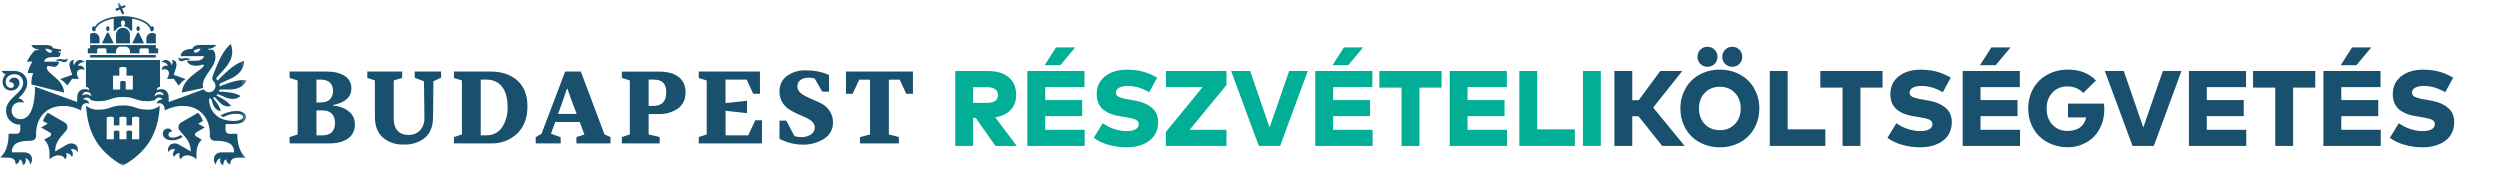 <svg width="514" height="39" viewBox="0 0 514 39" fill="none" xmlns="http://www.w3.org/2000/svg">
<path fill-rule="evenodd" clip-rule="evenodd" d="M65.06 22.7V27.82H66.33C67.99 27.82 68.88 26.94 68.88 25.28C68.88 23.64 67.97 22.7 66.32 22.7H65.06ZM65.93 21.06C67.57 21.06 68.47 20.22 68.47 18.66C68.47 17.19 67.57 16.37 65.93 16.37H65.06V21.06H65.93ZM68.47 21.6V21.72C69.82 21.82 70.92 22.24 71.74 22.92C72.129 23.231 72.441 23.627 72.653 24.078C72.864 24.529 72.969 25.022 72.96 25.52C72.995 26.097 72.882 26.674 72.632 27.195C72.381 27.717 72.002 28.166 71.53 28.5C70.57 29.15 69.34 29.48 67.83 29.48H59.54V28.18L61.19 27.65V16.54L59.54 16.02V14.71H67.18C68.66 14.71 69.88 15 70.82 15.58C71.27 15.844 71.64 16.226 71.89 16.683C72.14 17.141 72.261 17.659 72.24 18.18C72.24 19.95 70.99 21.1 68.47 21.6ZM75.52 16.02V14.71H82.68V16.02L80.95 16.54V24.44C80.95 26.54 82.08 27.75 83.97 27.75C85.97 27.75 87.27 26.34 87.26 24.24L87.17 16.71L85.27 15.98V14.7H90.69V15.97L89.11 16.7L89.03 24.23C89 26.06 88.44 27.43 87.33 28.35C86.108 29.31 84.582 29.796 83.03 29.72C81.459 29.797 79.916 29.28 78.71 28.27C77.62 27.29 77.08 25.87 77.08 24.02V16.53L75.52 16.01V16.02ZM100.03 27.82C100.647 27.841 101.259 27.707 101.811 27.431C102.363 27.156 102.837 26.746 103.19 26.24C104.027 24.956 104.437 23.441 104.36 21.91C104.36 18.33 102.71 16.37 100.03 16.37H98.84V27.82H100.03ZM93.33 29.48V28.18L94.97 27.65V16.54L93.33 16.02V14.71H100.86C103.17 14.71 105 15.33 106.38 16.56C107.75 17.79 108.44 19.56 108.44 21.89C108.44 24.24 107.73 26.11 106.34 27.46C105.608 28.146 104.746 28.678 103.805 29.025C102.863 29.372 101.862 29.527 100.86 29.48H93.33ZM118.57 23.43L117.42 20.41L116.68 18.27H116.55L115.82 20.43L114.74 23.43H118.57ZM114.16 25.09L113.28 27.49L115.28 28.21V29.48H110.14V28.21L111.34 27.49L116.2 14.71H119.42L124.29 27.65L125.52 28.17V29.48H118.51V28.18L120.15 27.65L119.19 25.09H114.16ZM134.21 21.79C136.07 21.79 136.98 20.85 136.98 18.99C136.98 17.19 136.17 16.37 134.42 16.37H133.36V21.78H134.21V21.79ZM129.49 16.54L127.85 16.02V14.72H135.55C138.81 14.72 140.95 16.12 140.95 18.97C140.95 20.43 140.43 21.53 139.39 22.3C138.203 23.118 136.78 23.522 135.34 23.45H133.36V27.65L135.63 28.17V29.48H127.85V28.18L129.49 27.65V16.54ZM143.66 28.17L145.3 27.65V16.55L143.66 16.02V14.71H156.25V19.29H154.87L153.52 16.37H149.17V21.2L153.58 20.72V23.26L149.18 22.78V27.82H153.83L155.29 24.72H156.66V29.48H143.66V28.17ZM160.26 24.8H161.66L163.34 27.99C164.51 28.29 165.48 28.26 166.3 27.88C167.1 27.51 167.52 26.94 167.52 26.18C167.5 24.72 165.72 24.22 163.88 23.38C162.63 22.78 161.53 22.22 160.8 20.98C160.433 20.316 160.247 19.568 160.26 18.81C160.26 17.43 160.78 16.37 161.8 15.61C162.93 14.814 164.289 14.41 165.67 14.46C167.44 14.46 169.02 14.77 170.44 15.42V18.85H169.06L167.48 16.12C165.34 15.62 163.94 16.39 163.94 17.81C163.94 19.49 166.61 20.14 168.67 21.18C169.44 21.52 170.096 22.076 170.557 22.78C171.019 23.485 171.266 24.308 171.27 25.15C171.27 26.59 170.67 27.71 169.46 28.52C168.105 29.376 166.521 29.798 164.92 29.73C163.4 29.73 161.86 29.33 160.26 28.57V24.8ZM187.7 14.71V19.29H186.33L184.98 16.38H182.75V27.65L184.81 28.17V29.48H176.82V28.18L178.88 27.65V16.38H176.66L175.3 19.28H173.93V14.71H187.7Z" fill="#19506E"/>
<mask id="mask0" mask-type="alpha" maskUnits="userSpaceOnUse" x="0" y="0" width="51" height="35">
<path d="M0 0.59H50.7V34.06H0V0.59Z" fill="white"/>
</mask>
<g mask="url(#mask0)">
<path fill-rule="evenodd" clip-rule="evenodd" d="M32.82 19.41C32.41 19.41 32.07 19.54 31.79 19.84C31.79 19.24 32.24 18.89 32.81 18.89C33.28 18.89 33.63 19.24 33.63 19.59C33.376 19.472 33.1 19.411 32.82 19.41ZM27.32 18.41H25.85V16.79C25.85 16.79 25.69 16.63 25.28 16.63C24.88 16.63 24.71 16.79 24.71 16.79V18.41H23.24V15.56H24.54V13.93C24.54 13.93 24.79 13.76 25.28 13.76C25.77 13.76 26.01 13.93 26.01 13.93V15.56H27.31V18.41H27.32ZM17.75 19.41C17.49 19.41 17.18 19.47 16.93 19.59C16.93 19.24 17.28 18.89 17.76 18.89C18.32 18.89 18.77 19.25 18.77 19.84C18.49 19.54 18.15 19.41 17.75 19.41ZM47.87 25.51C50.02 25.51 50.59 24.68 50.59 24.05C50.59 23.31 49.84 22.82 48.55 22.82C47.405 22.855 46.287 23.178 45.3 23.76C45.5 23.88 45.71 23.98 45.94 24.07C46.72 23.67 47.54 23.39 48.46 23.39C49.48 23.39 49.96 23.69 49.96 24.05C49.96 24.49 49.23 24.87 48.04 24.87C47.4 24.87 46.86 24.8 46.38 24.67C45.381 24.459 44.491 23.897 43.871 23.086C43.251 22.275 42.942 21.269 43 20.25L43.21 20.24C43.31 20.23 43.41 20.29 43.45 20.39L43.71 21.21C44.09 22.35 44.71 22.74 45.38 22.85C45.25 22.12 44.85 21.4 43.78 20.11L43.98 20C44.019 19.979 44.063 19.972 44.107 19.979C44.15 19.986 44.19 20.008 44.22 20.04L44.95 20.84C45.89 21.88 46.72 22.01 47.49 21.79C47 21.09 46.24 20.49 44.48 19.63L44.65 19.43C44.678 19.395 44.716 19.369 44.76 19.358C44.803 19.348 44.849 19.352 44.89 19.37L46.18 19.94C47.74 20.64 48.73 20.36 49.48 19.74C48.58 19.19 47.42 18.92 45 18.82L45.09 18.56C45.11 18.46 45.19 18.4 45.29 18.4H47.09C49.19 18.4 50.17 17.59 50.7 16.52C49.4 16.34 47.96 16.62 45.16 17.75C45.16 17.64 45.14 17.53 45.12 17.43C45.11 17.375 45.118 17.317 45.143 17.267C45.168 17.216 45.209 17.175 45.26 17.15L47.2 16.28C49.48 15.28 50.14 13.93 50.2 12.51C48.7 12.95 47.27 13.96 44.75 16.56C44.689 16.476 44.622 16.395 44.55 16.32C44.502 16.268 44.476 16.2 44.476 16.13C44.476 16.06 44.502 15.992 44.55 15.94L46.11 14.21C47.95 12.17 48.01 10.51 47.44 9.05C46.11 10.19 45.11 11.88 43.7 15.74C43.638 15.909 43.626 16.092 43.665 16.267C43.704 16.443 43.792 16.603 43.92 16.73C44.051 16.86 44.153 17.016 44.219 17.188C44.286 17.36 44.315 17.544 44.305 17.729C44.296 17.913 44.247 18.093 44.163 18.257C44.079 18.421 43.961 18.566 43.817 18.681C43.673 18.797 43.507 18.881 43.328 18.927C43.15 18.974 42.964 18.982 42.782 18.952C42.6 18.922 42.426 18.853 42.273 18.751C42.119 18.649 41.989 18.516 41.89 18.36L34.69 20.98V20.02C34.69 18.98 34.05 18.32 33.19 18.32C32.78 18.32 32.49 18.42 32.22 18.55C32.22 18.21 32.51 17.9 32.9 17.81V12.34H17.67V17.81C18.06 17.91 18.35 18.21 18.35 18.55C18.047 18.396 17.71 18.32 17.37 18.33C16.51 18.33 15.87 18.98 15.87 20.03V20.98L7.2 17.82C7.2 21.2 6.52 24.5 4.19 24.5C3.14 24.5 2.39 23.76 2.39 22.7C2.39 21.71 3.13 21 4.19 21C4.47 21 4.74 21.05 4.96 21.14C4.83 20.67 4.38 20.31 3.82 20.21C4.68 19.31 5.6 18.37 5.6 17.05C5.6 15.76 4.66 14.59 3 14.59H0.34C0.49 14.96 0.88 15.19 1.2 15.24C0.78 15.64 0.53 16.18 0.53 16.82C0.53 17.97 1.34 18.62 2.3 18.62C3.42 18.62 4 17.72 4 17.05C4 16.43 3.56 15.96 2.92 15.96C2.29 15.96 1.91 16.45 1.91 16.86C2.53 16.86 2.87 17.16 2.87 17.56C2.87 17.88 2.58 18.08 2.26 18.08C1.64 18.08 1.17 17.59 1.17 16.82C1.17 15.92 1.92 15.25 2.97 15.25C3.97 15.25 4.77 15.98 4.77 17.05C4.77 19.18 1.25 20.14 1.25 22.7C1.232 23.089 1.294 23.477 1.434 23.84C1.575 24.203 1.789 24.534 2.064 24.809C2.338 25.085 2.668 25.3 3.03 25.442C3.393 25.583 3.781 25.647 4.17 25.63V26.77C4.17 27.17 3.84 27.5 3.44 27.5H1.77C1.77 29.87 1.11 31.52 0 32.4H1.42C2.73 32.4 3.22 32.82 3.22 33.84C3.68 33.69 4.04 33.2 4.04 32.76C4.51 32.89 4.66 33.38 4.66 34.06C5.31 33.78 5.41 32.96 5.22 32.56C5.69 32.56 6.12 33.13 6.19 33.84C6.44 33.6 6.58 33.18 6.58 32.77C6.58 31.91 6 31.32 4.96 31.32H2.43C2.43 29.61 3.63 28.94 6.25 28.94H6.42C6.685 28.94 6.94 28.835 7.127 28.647C7.315 28.46 7.42 28.205 7.42 27.94V27.42C7.42 24.78 9.02 21.78 13.02 21.78C14.55 21.78 15.78 22.24 16.68 22.71C16.68 21.73 17.15 21.2 17.81 21.2C17.98 21.2 18.16 21.23 18.33 21.32C18.33 20.86 17.79 20.43 17.13 20.43C17.18 20.26 17.45 20.05 17.83 20.05C18.17 20.05 18.45 20.19 18.69 20.56C19.11 20.72 19.61 20.81 20.2 20.81C22.74 20.81 22.74 19.94 25.28 19.94C27.82 19.94 27.82 20.81 30.36 20.81C30.95 20.81 31.46 20.71 31.87 20.56C32.11 20.19 32.39 20.05 32.73 20.05C33.11 20.05 33.38 20.26 33.43 20.43C32.77 20.43 32.23 20.86 32.23 21.33C32.4 21.23 32.58 21.2 32.74 21.2C33.41 21.2 33.88 21.73 33.88 22.7C34.78 22.24 36.01 21.78 37.54 21.78C41.54 21.78 43.14 24.78 43.14 27.42V27.94C43.14 28.205 43.245 28.46 43.433 28.647C43.62 28.835 43.875 28.94 44.14 28.94H44.32C46.92 28.94 48.13 29.61 48.13 31.32H45.6C44.56 31.32 43.98 31.91 43.98 32.77C43.98 33.18 44.12 33.6 44.38 33.84C44.44 33.13 44.88 32.56 45.34 32.56C45.15 32.96 45.25 33.78 45.91 34.06C45.91 33.38 46.05 32.89 46.51 32.76C46.51 33.2 46.88 33.69 47.34 33.84C47.34 32.82 47.83 32.41 49.14 32.41H50.56C49.46 31.52 48.79 29.87 48.79 27.51H47.12C46.924 27.51 46.736 27.432 46.597 27.293C46.458 27.154 46.38 26.966 46.38 26.77V25.51H47.88H47.87ZM12.35 16.27C12.98 16.61 13.43 17.05 13.83 17.58L14.83 16.21H16.23C15.98 15.8 15.82 15.47 15.82 15.06C15.82 14.59 16.2 14.23 16.74 14.23C17 14.23 17.21 14.31 17.33 14.41C17.33 13.77 16.83 13.51 16.47 13.51C16.32 13.51 16.11 13.51 16.03 13.55C16.17 13.03 16.79 12.75 17.33 12.75C17.238 12.619 17.115 12.512 16.972 12.439C16.829 12.366 16.671 12.328 16.51 12.33C15.96 12.33 15.4 12.73 15.25 13.43C15.139 13.269 15.079 13.079 15.075 12.883C15.072 12.688 15.125 12.495 15.23 12.33C14.69 12.33 14.27 12.64 14.27 13.33C14.27 13.76 14.63 14.76 14.84 15.38L12.35 16.27ZM20.47 7.97C20.471 7.744 20.407 7.522 20.288 7.329C20.169 7.137 19.998 6.982 19.794 6.882C19.591 6.782 19.364 6.741 19.139 6.763C18.914 6.786 18.699 6.872 18.52 7.01V8.91H20.47V7.97ZM11.43 12.47V12.49H11.79C12.61 12.49 12.83 12.77 13.29 12.77C13.69 12.77 13.98 12.39 13.84 12C13.74 12.14 13.52 12.25 13.26 12.25C12.91 12.25 12.66 12.13 12.3 12.13C11.93 12.13 11.62 12.28 11.43 12.47ZM19.97 10.23C19.97 10.07 20.1 9.94 20.27 9.94H21.59C21.75 9.94 21.88 10.07 21.88 10.23V10.97H23.85V10.53C23.85 10.01 24.27 9.6 24.78 9.6H25.78C26.29 9.6 26.71 10.01 26.71 10.53V10.97H28.68V10.23C28.68 10.07 28.81 9.94 28.98 9.94H30.3C30.46 9.94 30.59 10.07 30.59 10.23V10.97H32.52V9.94H32.04V9.26H18.52V9.94H18.05V10.97H19.97V10.23ZM18.52 11.83H32.04V11.31H18.52V11.82V11.83ZM40.28 27.26L42.11 26.21L40.75 25.43L41.73 24.87C41.505 24.246 41.166 23.669 40.73 23.17L37.23 25.19C37.098 25.269 36.984 25.374 36.895 25.5C36.806 25.625 36.745 25.768 36.715 25.919C36.685 26.07 36.687 26.225 36.72 26.375C36.754 26.525 36.818 26.666 36.91 26.79C37.72 27.88 39.22 28.87 39.22 31.13L36.87 29.77C36.54 29.57 36.22 29.48 35.93 29.48C34.97 29.48 34.53 30.11 34.53 30.9C34.53 31.02 34.55 31.18 34.58 31.3C34.81 30.84 35.44 30.5 36.04 30.72C35.896 30.842 35.781 30.993 35.701 31.164C35.622 31.335 35.58 31.521 35.58 31.71C35.58 31.91 35.65 32.11 35.78 32.3C35.91 31.88 36.38 31.48 36.97 31.48C36.76 31.9 36.83 32.4 37.17 32.76C37.44 32.19 37.87 31.94 38.56 31.94C39.57 31.94 40.39 32.76 40.39 32.76V31.76C40.39 30.23 40.79 29.38 41.49 28.71L40.29 28.01C40.226 27.971 40.173 27.916 40.136 27.85C40.099 27.784 40.08 27.71 40.08 27.635C40.08 27.56 40.099 27.486 40.136 27.42C40.173 27.355 40.226 27.299 40.29 27.26H40.28ZM10.72 10.45C10.72 10.6 10.59 10.85 10.31 10.85C9.88 10.85 9.43 10.41 9.31 10.01C9.97 10.01 10.47 10.24 10.72 10.45ZM5.78 14.65L5.68 15.02H6.83C6.575 15.649 6.449 16.322 6.46 17V17.36L13.16 19.03C13.16 16.4 9.62 15.13 9.62 13.95C9.62 13.71 9.75 13.57 10.01 13.57C10.34 13.57 10.71 13.73 11.13 13.73C11.73 13.73 12.03 13.29 12.15 12.68H9.07C9.07 12.19 9.64 11.74 10.85 11.74H11.86C12.15 11.74 12.35 11.54 12.39 11.28L12.48 10.82L12.15 10.76C12.101 10.751 12.056 10.725 12.023 10.687C11.99 10.649 11.972 10.6 11.97 10.55H12.52L12.59 10.2L10.87 9.9C10.87 9.64 10.57 9.26 9.32 9.26H6.46C6.46 9.26 6.72 10.14 7.95 10.14C7.95 10.26 7.86 10.32 7.7 10.32H7.22C6.7 10.81 6.26 11.35 5.72 12.31L5.5 12.67H6.67C6.28 13.285 5.977 13.951 5.77 14.65H5.78ZM35.39 28.85C36.23 28.85 36.79 28.6 37.54 28.19L37.17 27.77C36.52 28.12 36.05 28.3 35.39 28.3C34.93 28.3 34.64 28.04 34.64 27.67C34.64 27.27 34.94 27.04 35.39 27.04C35.28 26.7 35.02 26.42 34.56 26.42C33.92 26.42 33.48 26.87 33.48 27.49C33.48 28.24 34.14 28.85 35.39 28.85ZM28.62 28.63H27.15V27C27.15 27 26.99 26.84 26.58 26.84C26.18 26.84 26.01 27 26.01 27V28.63H24.55V27C24.55 27 24.38 26.84 23.98 26.84C23.57 26.84 23.41 27 23.41 27V28.63H21.94V24.15C21.94 24.15 22.18 23.99 22.67 23.99C23.16 23.99 23.41 24.15 23.41 24.15V25.78H24.55V24.15C24.55 24.15 24.79 23.99 25.28 23.99C25.77 23.99 26.01 24.15 26.01 24.15V25.78H27.15V24.15C27.15 24.15 27.4 23.99 27.89 23.99C28.37 23.99 28.62 24.15 28.62 24.15V28.63ZM25.28 21.68C22.74 21.68 22.74 22.55 20.2 22.55C19.29 22.596 18.397 22.296 17.7 21.71C18.03 27.95 20.73 31.43 25.28 34.06C29.83 31.43 32.53 27.95 32.86 21.71C32.161 22.293 31.268 22.589 30.36 22.54C27.82 22.54 27.82 21.67 25.28 21.67V21.68ZM14.63 29.48C14.34 29.48 14.03 29.58 13.69 29.77L11.34 31.13C11.34 28.87 12.84 27.88 13.65 26.79C13.741 26.666 13.805 26.524 13.838 26.374C13.871 26.223 13.872 26.067 13.841 25.917C13.81 25.766 13.747 25.623 13.658 25.498C13.568 25.373 13.453 25.268 13.32 25.19L9.82 23.17C9.387 23.67 9.051 24.247 8.83 24.87L9.81 25.43L8.45 26.21L10.28 27.26C10.57 27.43 10.57 27.86 10.28 28.02L9.08 28.72C9.78 29.38 10.18 30.23 10.18 31.76V32.76C10.18 32.76 10.98 31.94 12 31.94C12.7 31.94 13.12 32.19 13.4 32.76C13.73 32.4 13.8 31.9 13.6 31.48C14.19 31.48 14.66 31.88 14.78 32.3C14.92 32.12 14.98 31.91 14.98 31.71C14.98 31.29 14.77 30.91 14.52 30.72C15.12 30.51 15.76 30.84 15.98 31.29C16.02 31.19 16.03 31.02 16.03 30.9C16.03 30.11 15.59 29.48 14.63 29.48ZM30.09 7.97V8.92H32.04V7.01C31.861 6.872 31.646 6.786 31.421 6.763C31.196 6.741 30.969 6.782 30.766 6.882C30.562 6.982 30.391 7.137 30.272 7.329C30.152 7.522 30.09 7.744 30.09 7.97ZM19.26 6.41H19.6C19.6 6.01 19.74 5.71 20.02 5.39C20.3 5.06 20.7 4.76 21.22 4.5C21.904 4.174 22.632 3.949 23.38 3.83V6.31H23.72C23.99 5.81 24.48 5.46 25.07 5.39V5.29C24.999 5.226 24.943 5.147 24.905 5.059C24.867 4.971 24.848 4.876 24.85 4.78C24.85 4.45 25.05 4.18 25.28 4.18C25.51 4.18 25.71 4.45 25.71 4.78C25.71 5 25.62 5.19 25.49 5.3V5.39C26.08 5.46 26.58 5.82 26.84 6.31H27.18V3.83C27.98 3.97 28.72 4.2 29.34 4.5C29.86 4.76 30.26 5.06 30.54 5.39C30.82 5.72 30.96 6.05 30.96 6.41H31.3C31.49 6.41 31.64 6.19 31.64 5.91C31.64 5.63 31.49 5.4 31.3 5.4C31.2 5.4 31.13 5.45 31.06 5.54C30.78 5.04 30.25 4.57 29.49 4.2C28.174 3.595 26.738 3.295 25.29 3.32C23.69 3.32 22.19 3.63 21.07 4.2C20.32 4.57 19.78 5.03 19.5 5.54C19.44 5.44 19.35 5.39 19.26 5.39C19.07 5.39 18.92 5.62 18.92 5.9C18.92 6.18 19.07 6.41 19.26 6.41ZM33.24 14.41C33.408 14.286 33.611 14.219 33.82 14.22C34.36 14.22 34.74 14.59 34.74 15.06C34.74 15.47 34.58 15.8 34.32 16.21H35.74L36.74 17.61C37.11 17.09 37.54 16.62 38.16 16.25L35.72 15.38C35.92 14.76 36.29 13.76 36.29 13.33C36.29 12.64 35.87 12.33 35.33 12.33C35.56 12.67 35.52 13.15 35.31 13.43C35.258 13.13 35.104 12.857 34.875 12.657C34.645 12.457 34.354 12.341 34.05 12.33C33.891 12.331 33.735 12.369 33.594 12.442C33.453 12.515 33.332 12.621 33.24 12.75C33.77 12.75 34.39 13.03 34.53 13.55C34.386 13.515 34.238 13.498 34.09 13.5C33.974 13.501 33.86 13.526 33.755 13.572C33.649 13.618 33.553 13.685 33.474 13.77C33.395 13.854 33.333 13.953 33.293 14.061C33.253 14.169 33.235 14.285 33.24 14.4V14.41ZM23.8 2.06C23.86 2.19 23.93 2.26 23.93 2.26L24.66 1.94L25.06 2.84C25.092 2.888 25.14 2.922 25.195 2.938C25.25 2.953 25.309 2.948 25.361 2.924C25.413 2.9 25.454 2.858 25.478 2.806C25.502 2.754 25.506 2.695 25.49 2.64L25.1 1.75L25.84 1.43C25.84 1.43 25.84 1.33 25.78 1.2C25.72 1.07 25.64 1 25.64 1L24.91 1.31L24.59 0.58C24.59 0.58 24.49 0.58 24.36 0.64C24.23 0.7 24.16 0.77 24.16 0.77L24.48 1.5L23.74 1.82C23.74 1.82 23.74 1.92 23.8 2.06ZM40.24 10.84C40.134 10.838 40.032 10.795 39.956 10.721C39.88 10.646 39.835 10.546 39.83 10.44C40.08 10.24 40.58 10 41.24 10C41.12 10.4 40.67 10.84 40.24 10.84ZM40.34 12.49H38.42C38.62 13.21 39.47 13.52 40.34 13.52C40.84 13.52 41.29 13.42 41.67 13.28C41.79 13.23 41.92 13.32 41.92 13.44C41.92 14.26 37.56 15.89 37.38 19.03L41.76 18.1C41.708 17.956 41.681 17.803 41.68 17.65C41.68 15.42 44.3 13.95 44.3 11.73C44.3 11.01 44.07 10.55 43.77 10.22H43.03C42.87 10.22 42.78 10.16 42.78 10.04C43.98 10.04 44.44 9.24 44.44 9.24H41.14C40.13 9.24 39.59 9.69 39.59 10.04C37.97 10.04 37.16 10.7 37.16 11.54H41.93C41.93 11.94 41.36 12.49 40.33 12.49H40.34ZM37.27 12.59C37.73 12.59 37.95 12.29 38.77 12.29H39.13V12.28C38.95 12.09 38.63 11.94 38.27 11.94C37.91 11.94 37.66 12.06 37.3 12.06C37.04 12.06 36.82 11.95 36.72 11.81C36.59 12.2 36.88 12.58 37.27 12.58V12.59ZM23.38 8.91L22.33 6.75H22L20.95 8.91H23.38ZM28.74 5.9C28.74 5.62 28.59 5.39 28.4 5.39C28.2 5.39 28.06 5.62 28.06 5.89C28.06 6.18 28.21 6.4 28.4 6.4C28.59 6.4 28.74 6.18 28.74 5.9ZM22.5 5.89C22.5 5.61 22.35 5.38 22.16 5.38C21.97 5.38 21.82 5.61 21.82 5.89C21.82 6.17 21.97 6.4 22.16 6.4C22.36 6.4 22.51 6.17 22.51 5.89H22.5ZM25.28 5.71C24.49 5.71 23.85 6.35 23.85 7.14V8.91H26.71V7.15C26.71 6.35 26.07 5.72 25.28 5.72V5.71ZM29.61 8.91L28.57 6.75H28.23L27.18 8.91H29.61Z" fill="#19506E"/>
</g>
<path d="M196.397 14.6H203.096C204.973 14.6 206.414 15.036 207.419 15.909C208.424 16.782 208.926 17.988 208.926 19.528C208.926 20.76 208.552 21.779 207.804 22.586C207.056 23.393 205.996 23.906 204.625 24.126L209.047 30H204.669L200.61 24.236H200.071V30H196.397V14.6ZM203.052 17.933H200.071V21.145H203.052C203.727 21.145 204.251 21.009 204.625 20.738C204.999 20.467 205.186 20.063 205.186 19.528C205.186 19 204.995 18.604 204.614 18.34C204.24 18.069 203.719 17.933 203.052 17.933ZM223.013 26.689V30H211.221V14.6H222.969V17.911H214.895V20.573H222.496V23.873H214.895V26.689H223.013ZM218.008 13.401H214.785L217.117 9.749H221.066L218.008 13.401ZM237.907 15.953L236.268 18.967C234.823 18.102 233.353 17.669 231.857 17.669C231.131 17.669 230.544 17.79 230.097 18.032C229.657 18.274 229.437 18.615 229.437 19.055C229.437 19.282 229.507 19.477 229.646 19.638C229.785 19.799 230.027 19.939 230.372 20.056C230.724 20.166 231.025 20.25 231.274 20.309C231.523 20.36 231.927 20.434 232.484 20.529C232.499 20.536 232.51 20.54 232.517 20.54C232.532 20.54 232.546 20.544 232.561 20.551C232.576 20.551 232.59 20.551 232.605 20.551L233.243 20.661C234.79 20.932 235.989 21.435 236.84 22.168C237.691 22.894 238.116 23.869 238.116 25.094C238.116 25.805 237.995 26.454 237.753 27.041C237.518 27.62 237.199 28.108 236.796 28.504C236.393 28.9 235.912 29.234 235.355 29.505C234.805 29.776 234.218 29.974 233.595 30.099C232.979 30.224 232.334 30.286 231.659 30.286C230.354 30.286 229.107 30.117 227.919 29.78C226.731 29.443 225.719 28.959 224.883 28.328L226.72 25.336C228.297 26.414 229.954 26.953 231.692 26.953C232.418 26.953 233.005 26.832 233.452 26.59C233.907 26.341 234.134 25.985 234.134 25.523C234.134 25.09 233.903 24.775 233.441 24.577C232.986 24.379 232.202 24.196 231.087 24.027L230.317 23.906C228.696 23.649 227.479 23.143 226.665 22.388C225.851 21.625 225.459 20.566 225.488 19.209C225.517 17.728 226.104 16.543 227.248 15.656C228.392 14.769 229.873 14.325 231.692 14.325C232.799 14.325 233.833 14.442 234.794 14.677C235.762 14.912 236.8 15.337 237.907 15.953ZM252.159 14.6V17.482L244.591 26.689H252.159V30H239.707V27.118L247.264 17.911H239.718V14.6H252.159ZM268.881 14.6L263.194 30H258.816L253.118 14.6H257.023L261.027 26.216L265.053 14.6H268.881ZM282.203 26.689V30H270.411V14.6H282.159V17.911H274.085V20.573H281.686V23.873H274.085V26.689H282.203ZM277.198 13.401H273.975L276.307 9.749H280.256L277.198 13.401ZM296.39 14.6V18.01H291.836V30H288.162V18.01H283.597V14.6H296.39ZM309.853 26.689V30H298.061V14.6H309.809V17.911H301.735V20.573H309.336V23.873H301.735V26.689H309.853ZM323.788 26.59V30H312.37V14.6H316.044V26.59H323.788ZM329.128 14.6V30H325.454V14.6H329.128Z" fill="#00AF96"/>
<path d="M341.743 30L336.892 23.906H335.594V30H331.92V14.6H335.594V20.595H336.925L341.347 14.6H345.868L339.895 22.113L346.363 30H341.743ZM350.335 14.919C351.347 14.516 352.436 14.314 353.602 14.314C354.768 14.314 355.857 14.516 356.869 14.919C357.881 15.322 358.739 15.876 359.443 16.58C360.154 17.284 360.711 18.131 361.115 19.121C361.518 20.104 361.72 21.163 361.72 22.3C361.72 23.437 361.518 24.5 361.115 25.49C360.711 26.473 360.154 27.316 359.443 28.02C358.739 28.724 357.881 29.278 356.869 29.681C355.857 30.084 354.768 30.286 353.602 30.286C352.436 30.286 351.347 30.084 350.335 29.681C349.323 29.278 348.461 28.724 347.75 28.02C347.046 27.316 346.492 26.473 346.089 25.49C345.685 24.5 345.484 23.437 345.484 22.3C345.484 21.163 345.685 20.104 346.089 19.121C346.492 18.131 347.046 17.284 347.75 16.58C348.461 15.876 349.323 15.322 350.335 14.919ZM356.682 19.077C355.882 18.248 354.856 17.834 353.602 17.834C352.348 17.834 351.317 18.248 350.511 19.077C349.711 19.906 349.312 20.98 349.312 22.3C349.312 23.62 349.711 24.694 350.511 25.523C351.317 26.352 352.348 26.766 353.602 26.766C354.856 26.766 355.882 26.352 356.682 25.523C357.488 24.694 357.892 23.62 357.892 22.3C357.892 20.98 357.488 19.906 356.682 19.077ZM349.587 10.211C349.983 9.815 350.47 9.617 351.05 9.617C351.629 9.617 352.117 9.815 352.513 10.211C352.916 10.607 353.118 11.095 353.118 11.674C353.118 12.253 352.92 12.741 352.524 13.137C352.128 13.533 351.636 13.731 351.05 13.731C350.47 13.731 349.983 13.533 349.587 13.137C349.198 12.741 349.004 12.253 349.004 11.674C349.004 11.095 349.198 10.607 349.587 10.211ZM354.691 10.211C355.087 9.815 355.574 9.617 356.154 9.617C356.733 9.617 357.221 9.815 357.617 10.211C358.013 10.607 358.211 11.095 358.211 11.674C358.211 12.253 358.013 12.741 357.617 13.137C357.221 13.533 356.733 13.731 356.154 13.731C355.574 13.731 355.087 13.537 354.691 13.148C354.295 12.752 354.097 12.261 354.097 11.674C354.097 11.095 354.295 10.607 354.691 10.211ZM375.286 26.59V30H363.868V14.6H367.542V26.59H375.286ZM387.054 14.6V18.01H382.5V30H378.826V18.01H374.261V14.6H387.054ZM401.081 15.953L399.442 18.967C397.997 18.102 396.527 17.669 395.031 17.669C394.305 17.669 393.718 17.79 393.271 18.032C392.831 18.274 392.611 18.615 392.611 19.055C392.611 19.282 392.68 19.477 392.82 19.638C392.959 19.799 393.201 19.939 393.546 20.056C393.898 20.166 394.198 20.25 394.448 20.309C394.697 20.36 395.1 20.434 395.658 20.529C395.672 20.536 395.683 20.54 395.691 20.54C395.705 20.54 395.72 20.544 395.735 20.551C395.749 20.551 395.764 20.551 395.779 20.551L396.417 20.661C397.964 20.932 399.163 21.435 400.014 22.168C400.864 22.894 401.29 23.869 401.29 25.094C401.29 25.805 401.169 26.454 400.927 27.041C400.692 27.62 400.373 28.108 399.97 28.504C399.566 28.9 399.086 29.234 398.529 29.505C397.979 29.776 397.392 29.974 396.769 30.099C396.153 30.224 395.507 30.286 394.833 30.286C393.527 30.286 392.281 30.117 391.093 29.78C389.905 29.443 388.893 28.959 388.057 28.328L389.894 25.336C391.47 26.414 393.128 26.953 394.866 26.953C395.592 26.953 396.178 26.832 396.626 26.59C397.08 26.341 397.308 25.985 397.308 25.523C397.308 25.09 397.077 24.775 396.615 24.577C396.16 24.379 395.375 24.196 394.261 24.027L393.491 23.906C391.87 23.649 390.653 23.143 389.839 22.388C389.025 21.625 388.632 20.566 388.662 19.209C388.691 17.728 389.278 16.543 390.422 15.656C391.566 14.769 393.047 14.325 394.866 14.325C395.973 14.325 397.007 14.442 397.968 14.677C398.936 14.912 399.973 15.337 401.081 15.953ZM415.32 26.689V30H403.528V14.6H415.276V17.911H407.202V20.573H414.803V23.873H407.202V26.689H415.32ZM410.315 13.401H407.092L409.424 9.749H413.373L410.315 13.401ZM425.2 14.314C427.591 14.314 429.501 15.058 430.931 16.547L428.313 19.121C427.47 18.219 426.373 17.768 425.024 17.768C423.785 17.768 422.769 18.19 421.977 19.033C421.185 19.876 420.789 20.965 420.789 22.3C420.789 23.723 421.196 24.848 422.01 25.677C422.831 26.506 423.84 26.92 425.035 26.92C427.191 26.92 428.489 25.992 428.929 24.137H425.178V21.299H432.57C432.621 21.68 432.647 22.065 432.647 22.454C432.647 23.649 432.442 24.746 432.031 25.743C431.628 26.74 431.081 27.565 430.392 28.218C429.703 28.871 428.907 29.377 428.005 29.736C427.11 30.095 426.164 30.275 425.167 30.275C424.03 30.275 422.96 30.084 421.955 29.703C420.958 29.314 420.092 28.779 419.359 28.097C418.633 27.415 418.057 26.575 417.632 25.578C417.214 24.573 417.005 23.481 417.005 22.3C417.005 20.76 417.353 19.385 418.05 18.175C418.747 16.958 419.718 16.012 420.965 15.337C422.212 14.655 423.623 14.314 425.2 14.314ZM448.512 14.6L442.825 30H438.447L432.749 14.6H436.654L440.658 26.216L444.684 14.6H448.512ZM461.834 26.689V30H450.042V14.6H461.79V17.911H453.716V20.573H461.317V23.873H453.716V26.689H461.834ZM476.021 14.6V18.01H471.467V30H467.793V18.01H463.228V14.6H476.021ZM489.484 26.689V30H477.692V14.6H489.44V17.911H481.366V20.573H488.967V23.873H481.366V26.689H489.484ZM484.479 13.401H481.256L483.588 9.749H487.537L484.479 13.401ZM504.378 15.953L502.739 18.967C501.294 18.102 499.824 17.669 498.328 17.669C497.602 17.669 497.015 17.79 496.568 18.032C496.128 18.274 495.908 18.615 495.908 19.055C495.908 19.282 495.977 19.477 496.117 19.638C496.256 19.799 496.498 19.939 496.843 20.056C497.195 20.166 497.495 20.25 497.745 20.309C497.994 20.36 498.397 20.434 498.955 20.529C498.969 20.536 498.98 20.54 498.988 20.54C499.002 20.54 499.017 20.544 499.032 20.551C499.046 20.551 499.061 20.551 499.076 20.551L499.714 20.661C501.261 20.932 502.46 21.435 503.311 22.168C504.161 22.894 504.587 23.869 504.587 25.094C504.587 25.805 504.466 26.454 504.224 27.041C503.989 27.62 503.67 28.108 503.267 28.504C502.863 28.9 502.383 29.234 501.826 29.505C501.276 29.776 500.689 29.974 500.066 30.099C499.45 30.224 498.804 30.286 498.13 30.286C496.824 30.286 495.578 30.117 494.39 29.78C493.202 29.443 492.19 28.959 491.354 28.328L493.191 25.336C494.767 26.414 496.425 26.953 498.163 26.953C498.889 26.953 499.475 26.832 499.923 26.59C500.377 26.341 500.605 25.985 500.605 25.523C500.605 25.09 500.374 24.775 499.912 24.577C499.457 24.379 498.672 24.196 497.558 24.027L496.788 23.906C495.167 23.649 493.95 23.143 493.136 22.388C492.322 21.625 491.929 20.566 491.959 19.209C491.988 17.728 492.575 16.543 493.719 15.656C494.863 14.769 496.344 14.325 498.163 14.325C499.27 14.325 500.304 14.442 501.265 14.677C502.233 14.912 503.27 15.337 504.378 15.953Z" fill="#19506E"/>
</svg>
